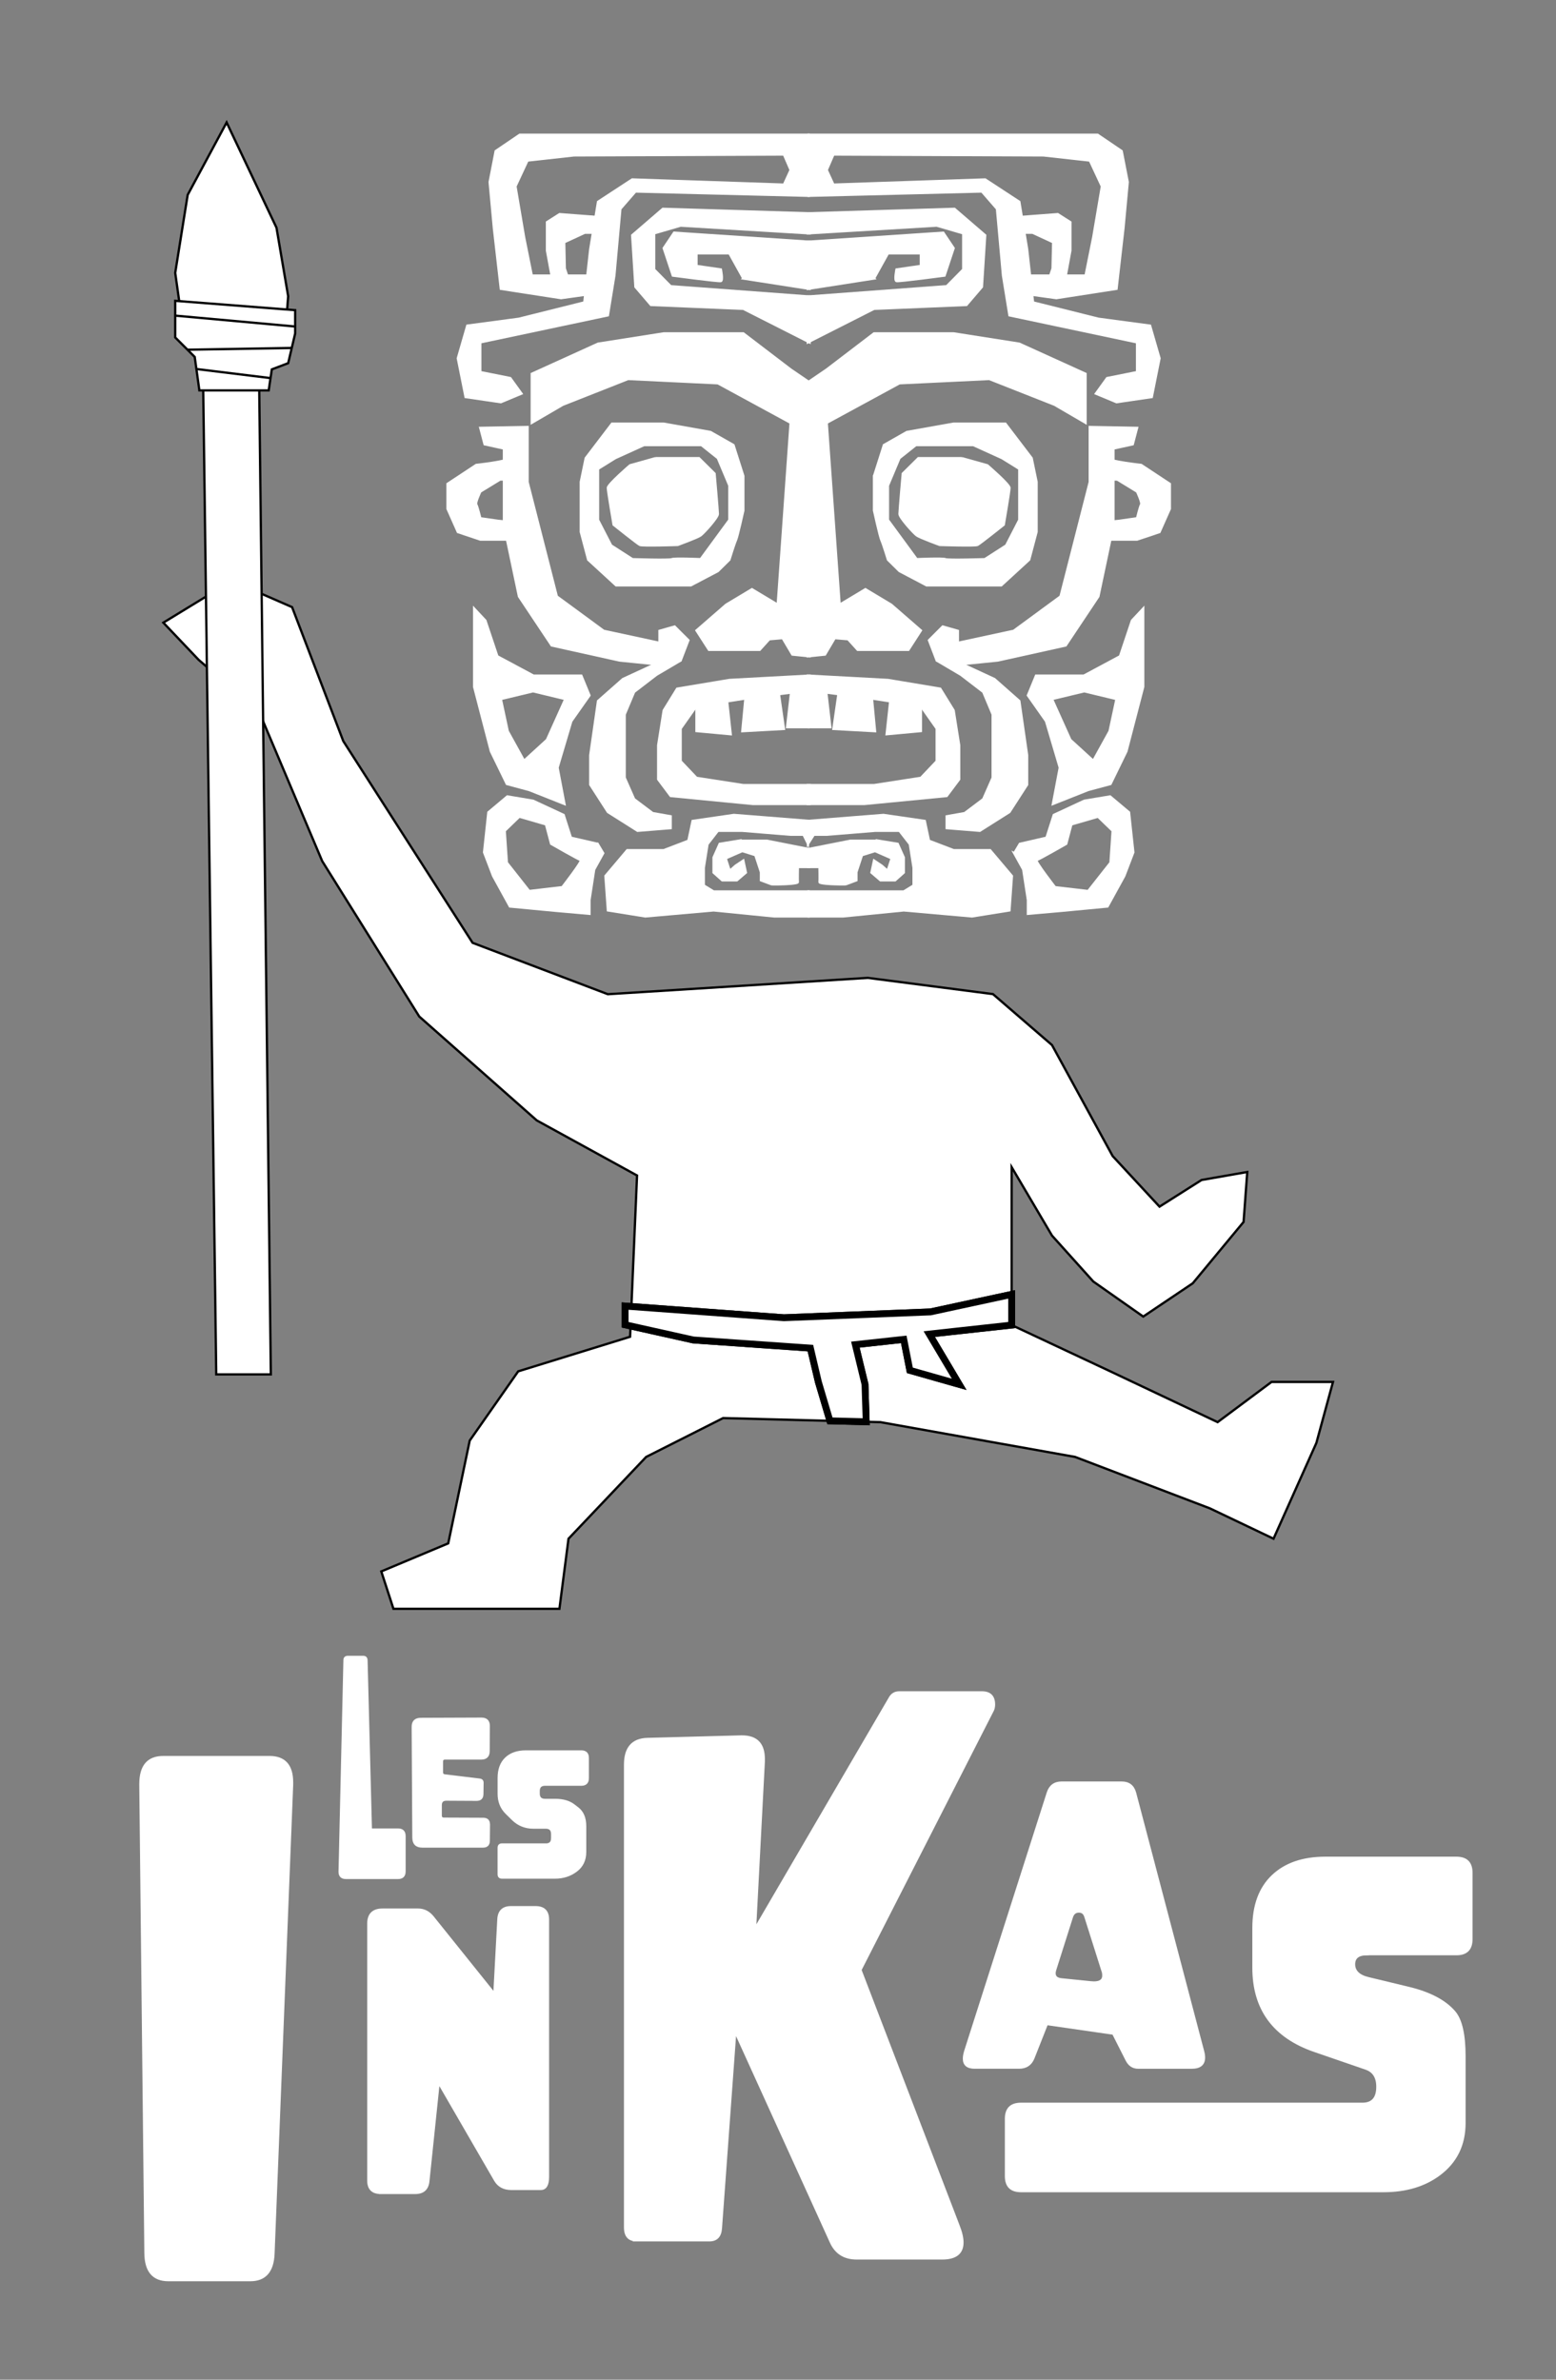 <?xml version="1.0" encoding="UTF-8"?>
<svg viewBox="0 0 680 1040" xmlns="http://www.w3.org/2000/svg">
<rect x="0" y="0" width="680" height="1040" fill="#808080" stroke="none"/>
<defs>
<style>.cls-1 {
        fill: none;
	stroke: none;
      }

      .cls-2 {
        fill: none;
      }

      .cls-2, .cls-3, .cls-4 {
        stroke: #000;
        stroke-miterlimit: 10;
	fill: #fff;
      }

      .cls-3 {
        stroke-width: 3px;
      }
      .cls-5 {
	stroke: #fff;
	fill: #fff;
      }
      .cls-6 {
	stroke:#000;
	fill: #fff;
}</style>
</defs>
<rect class="cls-1" width="706.28" height="1080"/>
<path class="cls-5" d="m286.46 200.23-11.12 3.12s-9.69 8.31-9.69 9.87 2.51 16.1 2.51 16.1 10.4 8.31 11.48 8.83 16.5 0 16.5 0 8.61-3.12 10.04-4.16 7.53-7.79 7.53-9.35-1.43-17.66-1.43-17.66l-6.82-6.75h-19.01z"/>
<path class="cls-5" d="m320.54 194.51-10.04-5.71-20.45-3.64h-22.6l-11.48 15.07-2.15 10.39v21.82l3.23 12.18 12.2 11.2h32.64l11.84-6.23 5.02-4.96s2.15-6.98 2.87-8.54 3.23-12.99 3.23-12.99v-15.07l-4.3-13.51zm-1.79 32.73-12.56 17.14s-11.48-0.52-12.56 0-17.22 0-17.22 0l-9.33-6-5.74-11.14v-22.34l7.53-4.68 12.56-5.71h25.11l7.17 5.71 5.02 11.95v15.07z"/>
<polygon class="cls-5" points="345.52 184.78 339.88 264.27 328.61 257.5 317.33 264.27 304.37 275.54 309.82 284 331.99 284 336.19 279.36 342.01 278.86 346.27 286.06 353.79 286.82 353.79 184.78"/>
<polygon class="cls-5" points="345.52 184.78 313.73 167.5 274.49 165.62 245.93 176.89 232.4 184.78 232.4 163.36 261.35 150.21 290.05 145.7 324.85 145.7 345.52 161.48 353.79 167.12 353.79 184.78"/>
<polygon class="cls-5" points="230.56 186.62 209.89 187 211.77 194.16 220.23 196.02 220.23 229.47 226.8 260.66 241.08 282.08 270.77 288.66 287.49 290.35 297.45 288.66 300.84 279.82 294.82 273.81 288.21 275.69 288.21 280.95 263.82 275.69 243.34 260.66 230.56 210.68"/>
<polygon class="cls-5" points="297.45 288.66 286.89 294.89 277.12 302.39 272.99 312.23 272.99 323.24 272.99 339.88 277.12 349.25 285.22 355.35 293.09 356.75 293.09 361.91 278.62 363.08 265.66 354.88 257.96 342.93 257.96 330.04 261.35 306.37 272.24 296.76 287.49 289.71"/>
<polygon class="cls-5" points="304.37 308.58 324.85 305.41 353.79 301.61 353.79 295.27 318.75 297.17 295.91 300.98 290.05 310.48 287.64 325.69 287.64 340.59 293.09 347.87 329.08 351.36 353.79 351.36 353.79 343.12 324.85 343.12 304.37 339.95 297.45 332.66 297.45 318.4"/>
<polygon class="cls-5" points="304.37 307.81 304.37 319.49 319.33 320.87 317.66 305.5"/>
<polygon class="cls-5" points="325.86 304.23 324.4 319.55 342.59 318.55 340.22 302.11"/>
<polygon class="cls-5" points="345.91 300.97 343.97 317.8 353.39 317.8 353.39 300.17"/>
<polygon class="cls-5" points="276.28 102.83 277.7 125.38 284.45 133.27 324.85 134.96 353.79 149.62 353.79 129.6 293.09 125.09 285.86 117.77 285.86 101.98 297.45 98.6 353.79 101.98 353.79 93.24 289.69 91.27"/>
<path class="cls-5" d="m324.85 121.71-6.1-10.99h-14.38v5.5l10.66 1.55s0.99 4.79 0 5.07-21-2.4-21-2.4l-3.98-11.98 4.54-6.76 59.19 3.95v20.58l-28.94-4.51z"/>
<polygon class="cls-5" points="223.01 165.24 209.89 162.61 209.89 149.62 265.66 137.81 268.48 120.44 271.11 91.27 277.7 83.69 353.39 85.57 353.39 58.89 227.14 58.89 216.62 66.03 213.99 79.56 215.86 99.85 218.87 126.22 245.18 130.29 261.35 128.04 259.83 120.44 232.4 120.44 229.02 103.61 225.26 81.44 230.52 70.16 250.81 67.91 342.59 67.53 345.52 74.3 342.59 80.69 276.28 78.43 261.35 88.2 257.96 108.87 255.36 132.17 226.76 139.31 204.21 142.32 200.08 156.6 203.46 173.51 218.87 175.77 227.89 172.01"/>
<polygon class="cls-5" points="241.29 121.77 239.04 109.5 239.04 97.1 244.55 93.59 262.72 94.97 264.59 101.7 255.57 101.7 246.56 105.87 246.81 117.33 248.69 122.9 240.54 123.9"/>
<path class="cls-5" d="M223.01,200.23c-1.13,1.47-14.9,2.97-14.9,2.97l-12.53,8.27v10.9l4.51,10.15,9.81,3.29h15.37l3.76-7.05-11.27-1.13-7.85-1.13s-1.28-5.26-1.79-6.01,1.79-5.64,1.79-5.64l8.6-5.26,10.52-.38-6.01-8.99Z"/>
<path class="cls-5" d="m257.6 303.91-3.55-8.64h-20.92l-15.78-8.46-5.22-15.6-4.92-5.26v34.21l7.33 28.18 6.95 14.28 9.77 2.63 15.41 6.11-3.01-15.88 6.01-20.29 7.93-11.27zm-18.56 19.41-10.02 9.16-7.14-12.93-3.01-14.05 14.09-3.39 14.09 3.39-8.02 17.82z"/>
<polygon class="cls-5" points="339.88 389.6 321.92 389.6 311.85 389.6 307.56 386.97 307.56 379.26 309.19 368.93 313.73 363.08 324.4 363.08 345.52 364.8 351.15 364.8 353.12 368.78 353.79 358.78 320.71 356.15 302.68 358.78 300.84 367.43 290.05 371.56 274.11 371.56 264.59 382.83 265.66 397.87 282.01 400.5 311.85 397.87 338.38 400.5 353.39 400.5 353.39 389.6"/>
<path class="cls-5" d="m261.15 368.78-11.65-2.67-3.19-9.96-13.34-6.2-11.27-1.88-8.27 6.95-1.88 17.47 3.95 10.33 7.33 13.34 19.82 1.88 14.96 1.32v-6.01l2.05-13.34 3.95-7.14-2.44-4.1zm-15.41 18.94-14.47 1.69-9.77-12.4-0.94-13.93 6.39-6.18 11.65 3.38 2.25 8.49s12.03 6.91 12.97 7.1-8.08 11.84-8.08 11.84z"/>
<path class="cls-5" d="m322.78 367.43-8.27 1.35-2.67 5.98v6.58l3.79 3.38h6.39l3.95-3.38-1.13-5.26-3.38 2.25-2.55 2.25-1.77-5.45 7.26-3.19 5.71 1.79 2.44 7.42v3.57s3.95 1.5 4.51 1.69 5.53 0 5.53 0 6.24-0.19 6.09-0.94 0-6.57 0-6.57h4.91l0.57-7.71-18.98-3.76h-12.4z"/>
<path class="cls-5" d="m420.35 200.23 11.12 3.12s9.69 8.31 9.69 9.87-2.51 16.1-2.51 16.1-10.4 8.31-11.48 8.83-16.5 0-16.5 0-8.61-3.12-10.04-4.16-7.53-7.79-7.53-9.35 1.43-17.66 1.43-17.66l6.82-6.75h19.01z"/>
<path class="cls-5" d="m381.96 208.02v15.07s2.51 11.43 3.23 12.99 2.87 8.54 2.87 8.54l5.02 4.96 11.84 6.23h14.71s17.94 0 17.94 0l12.2-11.2 3.23-12.18v-21.82s-2.15-10.39-2.15-10.39l-11.48-15.07h-22.6s-20.45 3.64-20.45 3.64l-10.04 5.71-4.3 13.51zm6.1 4.15 5.02-11.95 7.17-5.71h8.25s16.86 0 16.86 0l12.56 5.71 7.53 4.68v10.39s0 11.95 0 11.95l-5.74 11.14-9.33 6s-16.14 0.52-17.22 0-12.56 0-12.56 0l-12.56-17.14v-15.07z"/>
<polygon class="cls-5" points="361.29 184.78 366.93 264.27 378.2 257.5 389.48 264.27 402.44 275.54 396.99 284 374.82 284 370.63 279.36 364.8 278.86 360.54 286.06 353.03 286.82 353.03 184.78"/>
<polygon class="cls-5" points="361.29 184.78 393.08 167.5 432.32 165.62 460.88 176.89 474.41 184.78 474.41 163.36 445.46 150.21 416.76 145.7 381.96 145.7 361.29 161.48 353.03 167.12 353.03 184.78"/>
<polygon class="cls-5" points="476.25 186.62 496.92 187 495.04 194.16 486.59 196.02 486.59 229.47 480.01 260.66 465.73 282.08 436.04 288.66 419.32 290.35 409.36 288.66 405.98 279.82 411.99 273.81 418.6 275.69 418.6 280.95 442.99 275.69 463.47 260.66 476.25 210.68"/>
<polygon class="cls-5" points="409.36 288.66 419.92 294.89 429.69 302.39 433.82 312.23 433.82 323.24 433.82 339.88 429.69 349.25 421.59 355.35 413.72 356.75 413.72 361.91 428.19 363.08 441.15 354.88 448.86 342.93 448.86 330.04 445.46 306.37 434.58 296.76 419.32 289.71"/>
<polygon class="cls-5" points="402.44 308.58 381.96 305.41 353.03 301.61 353.03 295.27 388.06 297.17 410.9 300.98 416.76 310.48 419.17 325.69 419.17 340.59 413.72 347.87 377.73 351.36 353.03 351.36 353.03 343.12 381.96 343.12 402.44 339.95 409.36 332.66 409.36 318.4"/>
<polygon class="cls-5" points="402.44 307.81 402.44 319.49 387.48 320.87 389.15 305.5"/>
<polygon class="cls-5" points="380.96 304.23 382.41 319.55 364.22 318.55 366.59 302.11"/>
<polygon class="cls-5" points="360.91 300.97 362.85 317.8 353.43 317.8 353.43 300.17"/>
<polygon class="cls-5" points="430.54 102.83 429.11 125.38 422.36 133.27 381.96 134.96 353.03 149.62 353.03 129.6 413.72 125.09 420.95 117.77 420.95 101.98 409.36 98.6 353.03 101.98 353.03 93.24 417.12 91.27"/>
<path class="cls-5" d="m381.96 121.71 6.1-10.99h14.38v5.5s-10.66 1.55-10.66 1.55-0.99 4.79 0 5.07 21-2.4 21-2.4l3.98-11.98-4.54-6.76-59.19 3.95v20.58s28.94-4.51 28.94-4.51z"/>
<polygon class="cls-5" points="483.81 165.24 496.92 162.61 496.92 149.62 441.15 137.81 438.33 120.44 435.7 91.27 429.11 83.69 353.43 85.57 353.43 58.89 479.67 58.89 490.19 66.03 492.83 79.56 490.95 99.85 487.94 126.22 461.63 130.29 445.46 128.04 446.98 120.44 474.41 120.44 477.79 103.61 481.55 81.44 476.29 70.16 456 67.91 364.22 67.53 361.29 74.3 364.22 80.69 430.54 78.43 445.46 88.2 448.86 108.87 451.45 132.17 480.05 139.31 502.6 142.32 506.73 156.6 503.35 173.51 487.94 175.77 478.92 172.01"/>
<polygon class="cls-5" points="465.52 121.77 467.77 109.5 467.77 97.1 462.26 93.59 444.1 94.97 442.22 101.7 451.24 101.7 460.26 105.87 460 117.33 458.13 122.9 466.27 123.9"/>
<path class="cls-5" d="M483.81,200.23c1.13,1.47,14.9,2.97,14.9,2.97l12.53,8.27v10.9s-4.51,10.15-4.51,10.15l-9.81,3.29h-15.37s-3.76-7.05-3.76-7.05l11.27-1.13,7.85-1.13s1.28-5.26,1.79-6.01-1.79-5.64-1.79-5.64l-8.6-5.26-10.52-.38,6.01-8.99Z"/>
<path class="cls-5" d="m457.14 315.19 6.01 20.29-3.01 15.88 15.41-6.11 9.77-2.63 6.95-14.28 7.33-28.18v-34.21s-4.92 5.26-4.92 5.26l-5.22 15.6-15.78 8.46h-20.92s-3.55 8.64-3.55 8.64l7.93 11.27zm2.61-9.69 14.09-3.39 14.09 3.39-3.01 14.05-7.14 12.93-10.02-9.16-8.02-17.82z"/>
<polygon class="cls-5" points="366.93 389.6 384.89 389.6 394.96 389.6 399.25 386.97 399.25 379.26 397.62 368.93 393.08 363.08 382.41 363.08 361.29 364.8 355.66 364.8 353.12 368.78 353.03 358.78 386.1 356.15 404.14 358.78 405.98 367.43 416.76 371.56 432.7 371.56 442.22 382.83 441.15 397.87 424.8 400.5 394.96 397.87 368.43 400.5 353.39 400.5 353.3 389.6"/>
<path class="cls-5" d="m443.22 372.87 3.95 7.14 2.05 13.34v6.01s14.96-1.32 14.96-1.32l19.82-1.88 7.33-13.34 3.95-10.33-1.88-17.47-8.27-6.95-11.27 1.88-13.34 6.2-3.19 9.96-11.65 2.67-2.44 4.1zm9.77 3.01c0.94-0.19 12.97-7.1 12.97-7.1l2.25-8.49 11.65-3.38 6.39 6.18-0.94 13.93-9.77 12.4-14.47-1.69s-9.02-11.65-8.08-11.84z"/>
<path class="cls-5" d="m384.03 367.43 8.27 1.35 2.67 5.98v6.58s-3.79 3.38-3.79 3.38h-6.39s-3.95-3.38-3.95-3.38l1.13-5.26 3.38 2.25 2.55 2.25 1.77-5.45-7.26-3.19-5.71 1.79-2.44 7.42v3.57s-3.95 1.5-4.51 1.69-5.53 0-5.53 0-6.24-0.19-6.09-0.94 0-6.57 0-6.57h-4.91s-0.57-7.71-0.57-7.71l18.98-3.76h12.4z"/>
<polygon class="cls-6" points="379.22 427.36 265.63 434.5 206.53 412.04 150.02 323.88 127.65 265.34 101.31 253.83 71.38 272.12 86.81 288.36 113.28 311.2 140.81 376.34 183.23 444.26 234.57 489.65 278.4 513.72 275.36 584.21 226.46 599.32 205.28 629.57 195.88 674.5 166.63 686.76 171.94 703.1 244.48 703.1 248.45 672.46 282.38 636.72 316.02 619.74 384.74 621.52 469.84 636.72 528.72 659.19 556.56 672.46 575.29 630.59 582.54 603.95 555.68 603.95 532.12 621.52 485.22 599.32 442.11 579.09 442.11 510.08 459.75 540 477.79 560.06 499.61 575.38 521.26 560.83 543.47 534.02 545.07 512.2 525.09 515.7 506.73 527.34 486.25 505.23 459.75 456.73 433.94 434.45"/>
<polygon class="cls-6" points="88.49 145.7 94.5 600.66 118.36 600.66 113 145.7"/>
<polygon class="cls-3" points="273.18 570.79 342.59 575.89 406.62 573.34 442.11 565.68 442.11 579.09 406.11 583.04 419.17 605 397.62 598.87 394.96 585.34 373.81 587.64 378.02 605 378.54 621.36 362.69 620.95 357.65 603.98 354.16 589.17 302.96 585.6 273.18 578.96"/>
<polygon class="cls-2" points="99.04 53.51 82.02 85.16 76.57 119.25 80.32 145.7 95.64 156.26 113.15 158.72 124.23 150.9 125.94 129.48 120.83 99.51"/>
<polygon class="cls-4" points="76.57 131.47 129 135.55 129 145.7 125.94 158.72 118.79 161.43 117.43 170.62 87.13 170.62 85.09 155.98 76.57 147.47"/>
<line class="cls-2" x1="76.57" x2="129" y1="137.94" y2="142.7"/>
<line class="cls-2" x1="127.5" x2="81.94" y1="152.07" y2="152.83"/>
<line class="cls-2" x1="85.82" x2="118.22" y1="161.27" y2="165.24"/>
<polygon class="cls-1" points="99.04 63.72 87.3 84.83 85.09 111.38 95.98 87.55"/>
<polygon class="cls-3" points="273.18 570.79 342.59 575.89 406.62 573.34 442.11 565.68 442.11 579.09 406.11 583.04 419.17 605 397.62 598.87 394.96 585.34 373.81 587.64 378.02 605 378.54 621.36 362.69 620.95 357.65 603.98 354.16 589.17 302.96 585.6 273.18 578.96"/>
<path class="cls-5" d="M61.37,779.94v-.29c0-7.84,3.33-11.75,9.98-11.75h46.43c6.57,0,9.85,3.68,9.85,11.03v1.02l-8.13,205.06c-.33,7.64-3.69,11.46-10.1,11.46h-35.84c-6.57,0-9.89-3.92-9.98-11.76l-2.22-204.77Z"/>
<path class="cls-5" d="M166.38,958.35c-3.61,0-5.41-1.8-5.41-5.41v-112.2c0-4.12,2.06-6.17,6.17-6.17h15.55c2.54,0,4.67,1.07,6.4,3.2l26.98,33.62,1.75-32.62c.2-3.51,2.03-5.26,5.49-5.26h10.75c3.61,0,5.41,1.8,5.41,5.41v112.35c0,3.56-1.04,5.34-3.12,5.34h-12.88c-3.25,0-5.62-1.27-7.09-3.81l-24.7-42.68-4.5,43.14c-.36,3.4-2.26,5.11-5.72,5.11h-15.09Z"/>
<path class="cls-5" d="M278.23,979.05c-3.37,0-5.05-1.87-5.05-5.61v-202.24c0-7.29,3.24-11.03,9.73-11.21l40.89-1.09h.49c6.32,0,9.48,3.28,9.48,9.85v1.09l-3.82,73.16,58.99-101.05c.9-1.55,2.26-2.32,4.06-2.32h36.09c3.53,0,5.3,1.78,5.3,5.33,0,1.19-.29,2.24-.86,3.15l-57.52,112.81,42.86,111.72c1.15,2.92,1.72,5.38,1.72,7.38,0,4.65-2.96,6.97-8.87,6.97h-37.32c-5.34,0-9.07-2.33-11.21-6.97l-41.88-92.16-6.28,86.01c-.25,3.47-1.93,5.2-5.05,5.2h-31.78Z"/>
<path class="cls-5" d="M525.7,896.29c.31,1.07.46,2.03.46,2.9,0,2.95-1.78,4.42-5.34,4.42h-23.4c-2.24,0-3.91-1.09-5.03-3.28l-5.87-11.59-29.04-4.19-5.87,14.86c-1.12,2.8-3.2,4.19-6.25,4.19h-19.44c-3.1,0-4.65-1.3-4.65-3.89,0-1.02.23-2.24.69-3.66l35.98-112.58c.96-2.95,2.97-4.42,6.02-4.42h26.22c3.1,0,5.06,1.52,5.87,4.57l29.65,112.66ZM482.03,861.91l-7.7-24.32c-.46-1.47-1.4-2.21-2.82-2.21-1.58,0-2.62.84-3.12,2.52l-7.32,23.1c-.15.51-.23.97-.23,1.37,0,1.58,1.02,2.47,3.05,2.67l12.81,1.3c.46.05.91.08,1.37.08,2.74,0,4.12-1.02,4.12-3.05,0-.46-.05-.94-.15-1.45Z"/>
<path class="cls-5" d="m597.35 854.04c-3.75 0-5.62 1.47-5.62 4.42s2.09 5.1 6.26 6.08l17.59 4.24c9.21 2.21 15.87 5.71 19.99 10.5 2.95 3.44 4.42 9.89 4.42 19.34v29.2c0 9.46-3.62 16.92-10.87 22.38-6.51 4.91-14.68 7.37-24.5 7.37h-158.44c-4.36 0-6.54-2.18-6.54-6.54v-25.06c0-4.36 2.18-6.54 6.54-6.54h149.23c4.36 0 6.54-2.49 6.54-7.46 0-4.11-1.66-6.76-4.97-7.92l-22.48-7.74c-17.81-6.14-26.71-18.27-26.71-36.39v-17.32c0-9.83 2.78-17.39 8.34-22.71 5.56-5.31 13.25-7.97 23.07-7.97h57.29c4.36 0 6.54 2.18 6.54 6.54v29.02c0 4.36-2.18 6.54-6.54 6.54h-39.15z"/>
<path class="cls-5" d="M158.71,724.13c.91,0,1.38.45,1.43,1.36l1.92,74.09h11.89c1.88,0,2.82.94,2.82,2.82v15.48c0,1.88-.94,2.82-2.82,2.82h-22.76c-1.84,0-2.75-.89-2.75-2.68v-.21l2.13-92.32c.02-.91.5-1.36,1.43-1.36h6.73Z"/>
<path class="cls-5" d="M213.65,797.39l-.07,7.11c-.02,1.65-.85,2.47-2.47,2.47h-26.56c-2.56,0-3.85-1.29-3.87-3.87l-.28-48.38c-.02-2.32,1.15-3.49,3.52-3.49l26.49-.1c2.11,0,3.17,1.05,3.17,3.14v.03l-.07,11.02c-.02,2.12-1.08,3.17-3.17,3.17h-15.83c-.93,0-1.39.48-1.39,1.43v4.57c0,.86.42,1.34,1.25,1.43l15.23,1.85c.84.09,1.25.54,1.25,1.32v.03l-.07,4.95c-.02,1.65-.85,2.47-2.47,2.47l-13.25-.07c-1.65,0-2.47.83-2.47,2.47v4.46c0,.95.48,1.43,1.43,1.43l17.15.07c1.65,0,2.47.81,2.47,2.44v.03Z"/>
<path class="cls-5" d="M238.5,806.13c1.88,0,2.82-.94,2.82-2.82v-1.78c0-1.88-.94-2.82-2.82-2.82h-5.37c-3.58,0-6.61-1.23-9.1-3.69l-2.72-2.68c-2.23-2.21-3.35-5-3.35-8.37v-6.94c0-3.69,1.05-6.55,3.15-8.56,2.1-2.01,5-3.02,8.7-3.02h24.23c1.88,0,2.82.94,2.82,2.82v8.85c0,1.88-.94,2.82-2.82,2.82h-15.83c-1.88,0-2.82.94-2.82,2.82v1.05c0,1.88.94,2.82,2.82,2.82h4.5c3.35,0,6.04.79,8.09,2.37l1.67,1.29c2.16,1.67,3.24,4.28,3.24,7.81v11.29c0,3.49-1.31,6.22-3.94,8.19-2.63,1.98-5.71,2.96-9.24,2.96h-23.15c-.95,0-1.43-.48-1.43-1.43v-11.57c0-.95.48-1.43,1.43-1.43h19.1Z"/>
</svg>
